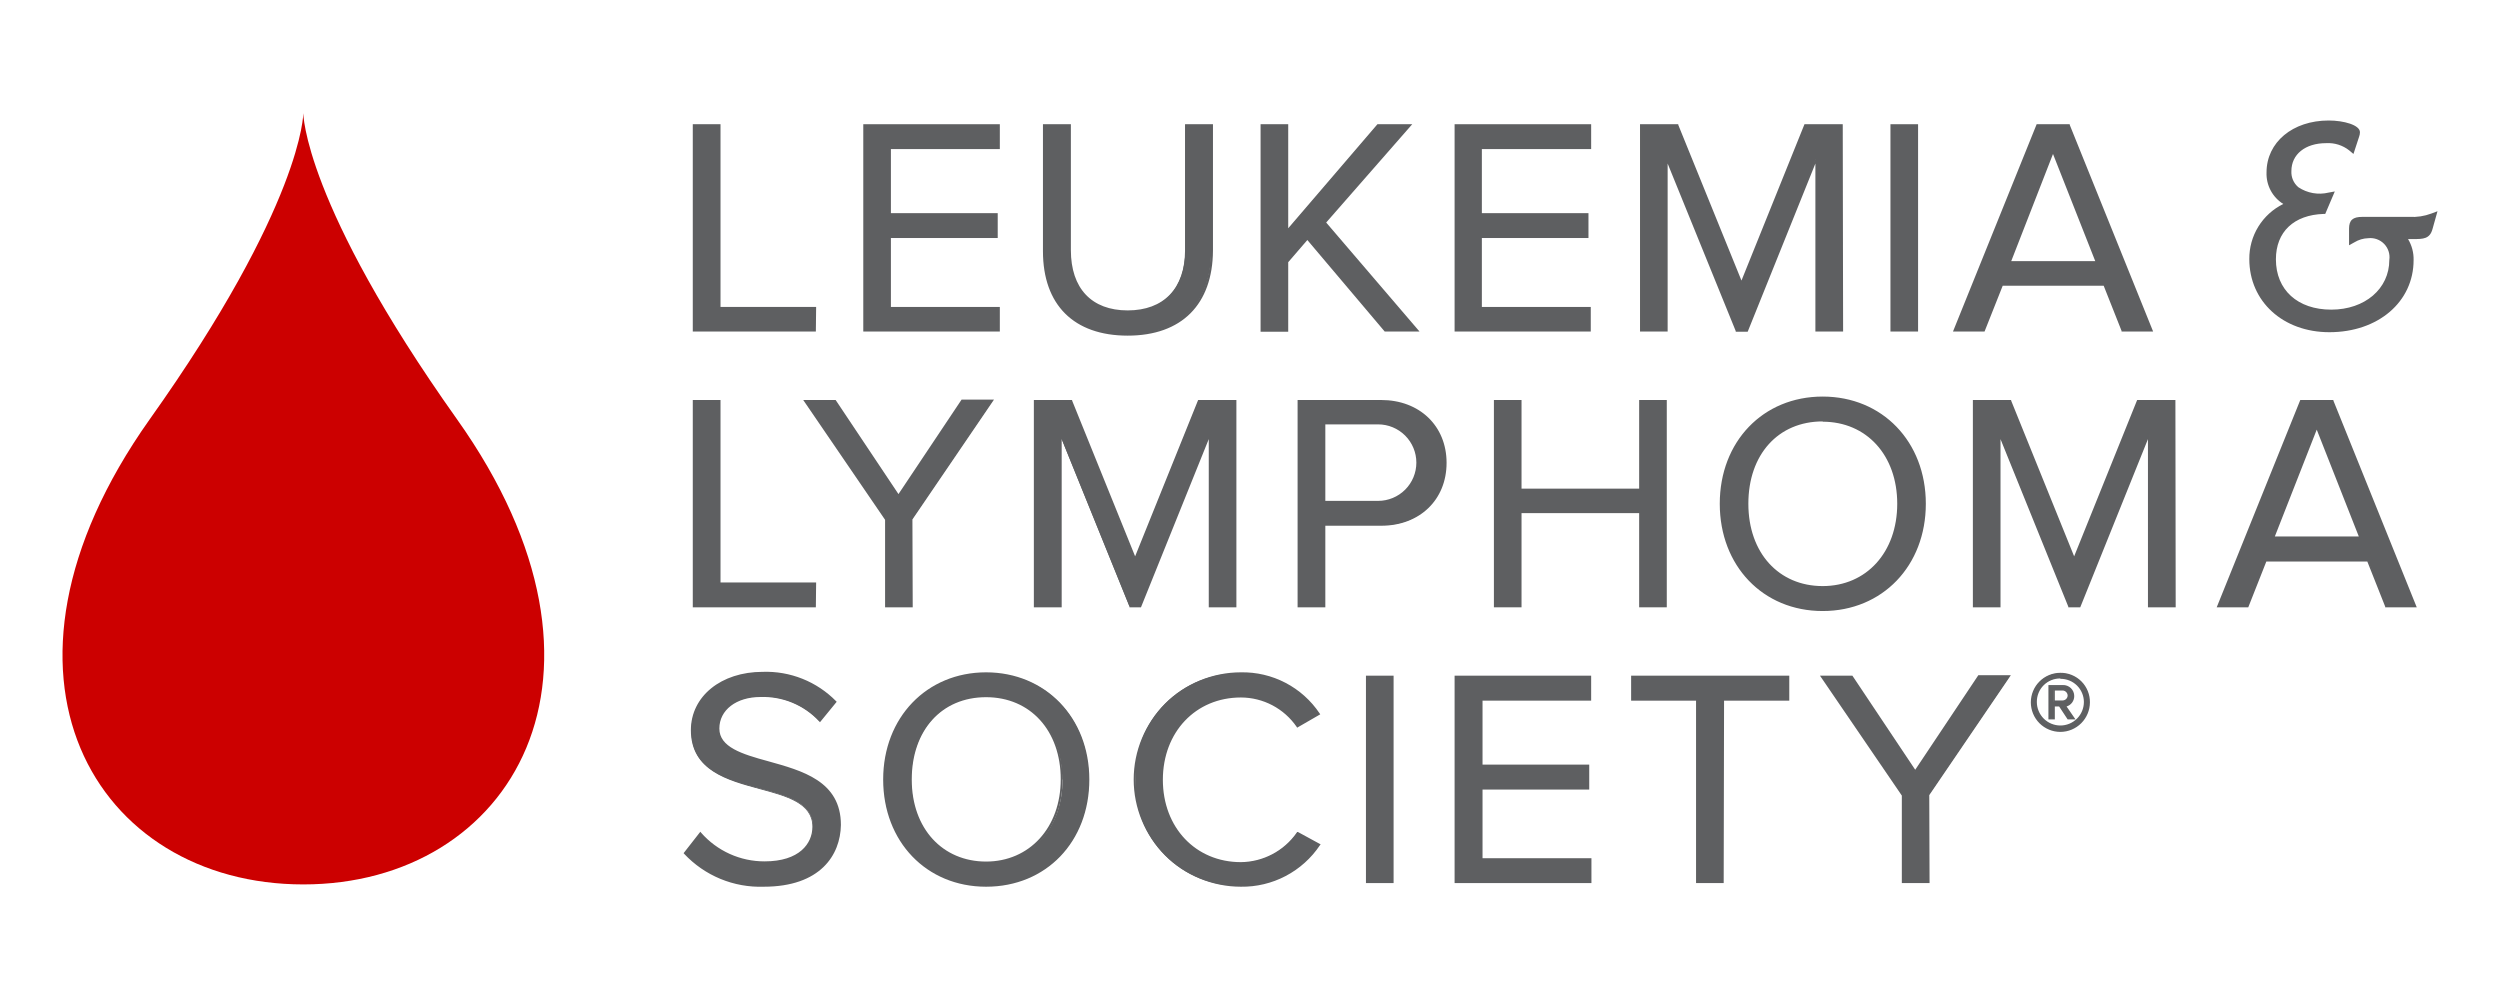 <svg width="160" height="64" viewBox="0 0 160 64" fill="none" xmlns="http://www.w3.org/2000/svg">
<path d="M29.246 26.83C19.412 12.981 19.412 7.246 19.412 7.246C19.412 7.246 19.412 13.011 9.565 26.86C-2.063 43.274 6.138 56.603 19.412 56.603C32.685 56.603 40.91 43.243 29.246 26.83Z" fill="#CC0000"/>
<path d="M155.608 13.666C155.159 13.835 154.68 13.908 154.201 13.88H151.19C150.578 13.88 150.339 14.088 150.339 14.639V15.698L150.682 15.508C150.948 15.345 151.252 15.254 151.563 15.245C151.75 15.223 151.939 15.245 152.116 15.308C152.293 15.371 152.453 15.474 152.584 15.609C152.715 15.744 152.813 15.907 152.87 16.086C152.928 16.265 152.943 16.455 152.916 16.64C152.916 18.476 151.355 19.817 149.201 19.817C147.047 19.817 145.658 18.556 145.658 16.598C145.658 14.835 146.808 13.752 148.718 13.691H148.815L149.427 12.253L149.03 12.326C148.701 12.405 148.36 12.416 148.027 12.357C147.694 12.298 147.377 12.171 147.096 11.983C146.946 11.857 146.828 11.698 146.75 11.519C146.673 11.339 146.638 11.144 146.649 10.949C146.649 9.878 147.536 9.162 148.871 9.162C149.405 9.129 149.932 9.295 150.352 9.627L150.621 9.854L150.982 8.752C151.017 8.66 151.036 8.563 151.037 8.464C151.037 7.999 149.997 7.712 149.036 7.712C146.729 7.712 145.058 9.107 145.058 11.035C145.043 11.436 145.134 11.834 145.322 12.188C145.51 12.543 145.789 12.841 146.129 13.054C145.47 13.378 144.917 13.881 144.532 14.506C144.148 15.131 143.948 15.852 143.956 16.585C143.956 19.29 146.11 21.261 149.079 21.261C152.2 21.261 154.47 19.321 154.47 16.647C154.482 16.173 154.359 15.706 154.115 15.3H154.458C155.07 15.3 155.511 15.3 155.682 14.652L156 13.519L155.608 13.666Z" fill="#5E5F61"/>
<path d="M44.405 21.151V8.018H46.045V19.694H52.165V21.151H44.405Z" fill="#5E5F61"/>
<path d="M52.214 21.218H44.338V7.95H46.113V19.645H52.233L52.214 21.218ZM44.473 21.083H52.092V19.762H45.972V8.085H44.473V21.083Z" fill="#5E5F61"/>
<path d="M55.317 21.151V8.018H63.921V9.474H56.951V13.709H63.781V15.166H56.951V19.694H63.921V21.151H55.317Z" fill="#5E5F61"/>
<path d="M63.989 21.218H55.25V7.95H63.989V9.541H57.018V13.642H63.854V15.233H57.018V19.645H63.989V21.218ZM55.384 21.083H63.854V19.762H56.884V15.098H63.719V13.776H56.884V9.407H63.854V8.085H55.384V21.083Z" fill="#5E5F61"/>
<path d="M66.816 16.053V8.018H68.468V16.01C68.468 18.415 69.747 19.933 72.14 19.933C74.533 19.933 75.861 18.415 75.861 16.01V8.018H77.513V16.035C77.513 19.303 75.677 21.389 72.14 21.389C68.603 21.389 66.816 19.284 66.816 16.053Z" fill="#5E5F61"/>
<path d="M72.171 21.481C68.725 21.481 66.749 19.511 66.749 16.077V7.95H68.536V16.01C68.536 18.458 69.864 19.866 72.171 19.866C74.478 19.866 75.843 18.458 75.843 16.01V7.95H77.63V16.035C77.611 19.48 75.629 21.481 72.171 21.481ZM66.883 8.109V16.065C66.883 19.413 68.811 21.334 72.171 21.334C75.531 21.334 77.477 19.407 77.477 16.047V8.091H75.959V16.047C75.959 18.544 74.545 20.037 72.171 20.037C69.796 20.037 68.401 18.58 68.401 16.047V8.091L66.883 8.109Z" fill="#5E5F61"/>
<path d="M88.652 21.151L83.67 15.245L82.348 16.744V21.151H80.714V8.018H82.348V14.792L88.156 8.018H90.206L84.735 14.242L90.696 21.151H88.652Z" fill="#5E5F61"/>
<path d="M90.849 21.218H88.621L83.67 15.361L82.446 16.781V21.23H80.677V7.95H82.446V14.609L88.156 7.95H90.383L84.876 14.242L90.849 21.218ZM88.682 21.083H90.549L84.643 14.242L84.68 14.199L90.059 8.079H88.199L82.293 14.97V8.085H80.794V21.083H82.293V16.714L83.664 15.159L83.713 15.221L88.682 21.083Z" fill="#5E5F61"/>
<path d="M93.137 21.151V8.018H101.742V9.474H94.771V13.709H101.607V15.166H94.771V19.694H101.742V21.151H93.137Z" fill="#5E5F61"/>
<path d="M101.809 21.218H93.094V7.95H101.834V9.541H94.839V13.642H101.662V15.233H94.839V19.645H101.809V21.218ZM93.205 21.083H101.662V19.762H94.704V15.098H101.54V13.776H94.704V9.407H101.662V8.085H93.205V21.083Z" fill="#5E5F61"/>
<path d="M116.252 21.151V10.104L111.803 21.151H111.136L106.662 10.104V21.151H105.028V8.018H107.372L111.454 18.14L115.548 8.018H117.892V21.151H116.252Z" fill="#5E5F61"/>
<path d="M117.959 21.218H116.185V10.466L111.852 21.23H111.087V21.188L106.729 10.466V21.218H104.961V7.95H107.409V7.993L111.454 17.956L115.487 7.95H117.935L117.959 21.218ZM116.35 21.083H117.849V8.085H115.615L111.454 18.323L107.317 8.085H105.083V21.083H106.583V9.756L111.166 21.083H111.748L116.35 9.756V21.083Z" fill="#5E5F61"/>
<path d="M121.056 21.151V8.018H122.69V21.151H121.056Z" fill="#5E5F61"/>
<path d="M122.757 21.218H120.989V7.95H122.757V21.218ZM121.123 21.083H122.623V8.085H121.123V21.083Z" fill="#5E5F61"/>
<path d="M135.823 21.151L134.666 18.219H128.124L126.962 21.151H125.095L130.389 8.018H132.42L137.696 21.151H135.823ZM131.392 9.688L128.62 16.781H134.189L131.392 9.688Z" fill="#5E5F61"/>
<path d="M137.8 21.218H135.78V21.175L134.636 18.287H128.173L127.011 21.218H124.991L125.028 21.126L130.346 7.95H132.463V7.993L137.8 21.218ZM135.872 21.083H137.598L132.371 8.085H130.425L125.181 21.083H126.907L128.069 18.152H134.709V18.195L135.872 21.083ZM134.287 16.849H128.516L128.553 16.757L131.392 9.505L134.287 16.849ZM128.718 16.714H134.097L131.392 9.854L128.718 16.714Z" fill="#5E5F61"/>
<path d="M44.405 38.8V25.667H46.045V37.344H52.165V38.8H44.405Z" fill="#5E5F61"/>
<path d="M52.214 38.868H44.338V25.6H46.113V37.276H52.233L52.214 38.868ZM44.473 38.733H52.092V37.393H45.972V25.765H44.473V38.733Z" fill="#5E5F61"/>
<path d="M56.712 38.8V33.243L51.535 25.667H53.444L57.52 31.787L61.596 25.667H63.505L58.346 33.243V38.8H56.712Z" fill="#5E5F61"/>
<path d="M58.414 38.868H56.645V33.268L51.406 25.6H53.481L57.502 31.622L61.541 25.575H63.615L58.395 33.243L58.414 38.868ZM56.78 38.733H58.279V33.225L63.383 25.765H61.633L57.52 31.885L57.465 31.799L53.408 25.765H51.663L56.78 33.256V38.733Z" fill="#5E5F61"/>
<path d="M77.428 38.8V27.785L72.979 38.8H72.287L67.82 27.785V38.8H66.186V25.667H68.53L72.624 35.789L76.7 25.667H79.043V38.8H77.428Z" fill="#5E5F61"/>
<path d="M79.129 38.868H77.361V28.103L73.022 38.868H72.287V38.825L67.948 28.103V38.868H66.167V25.6H68.615V25.637L72.648 35.606L76.681 25.6H79.129V38.868ZM77.495 38.733H79.019V25.765H76.791L72.667 35.997L72.605 35.844L68.499 25.765H66.271V38.733H67.771V27.405L72.355 38.733H72.93L77.495 27.405V38.733Z" fill="#5E5F61"/>
<path d="M83.113 38.8V25.667H88.394C91.032 25.667 92.513 27.503 92.513 29.621C92.528 30.158 92.43 30.693 92.227 31.191C92.023 31.689 91.717 32.138 91.329 32.511C90.942 32.884 90.48 33.171 89.975 33.355C89.469 33.54 88.931 33.616 88.394 33.58H84.753V38.8H83.113ZM90.818 29.621C90.826 29.28 90.762 28.942 90.632 28.627C90.501 28.313 90.306 28.029 90.06 27.794C89.813 27.559 89.52 27.378 89.2 27.262C88.879 27.147 88.538 27.1 88.199 27.124H84.753V32.124H88.199C88.539 32.148 88.88 32.1 89.201 31.984C89.522 31.869 89.815 31.687 90.062 31.451C90.309 31.216 90.503 30.931 90.633 30.616C90.764 30.301 90.826 29.962 90.818 29.621Z" fill="#5E5F61"/>
<path d="M84.821 38.868H83.046V25.6H88.394C90.843 25.6 92.581 27.252 92.581 29.621C92.581 31.989 90.855 33.647 88.394 33.647H84.821V38.868ZM83.187 38.733H84.686V33.513H88.394C90.775 33.513 92.44 31.916 92.44 29.621C92.44 27.326 90.775 25.765 88.394 25.765H83.187V38.733ZM88.199 32.191H84.686V27.056H88.199C88.546 27.039 88.894 27.093 89.22 27.215C89.546 27.336 89.845 27.522 90.097 27.762C90.349 28.002 90.549 28.291 90.687 28.611C90.824 28.931 90.894 29.276 90.894 29.624C90.894 29.972 90.824 30.316 90.687 30.636C90.549 30.956 90.349 31.245 90.097 31.485C89.845 31.725 89.546 31.911 89.22 32.033C88.894 32.154 88.546 32.208 88.199 32.191ZM84.821 32.056H88.199C88.848 32.056 89.471 31.798 89.93 31.339C90.389 30.88 90.647 30.258 90.647 29.608C90.647 28.959 90.389 28.337 89.93 27.877C89.471 27.418 88.848 27.16 88.199 27.16H84.821V32.056Z" fill="#5E5F61"/>
<path d="M104.973 38.8V32.772H97.293V38.8H95.659V25.667H97.293V31.316H104.973V25.667H106.607V38.8H104.973Z" fill="#5E5F61"/>
<path d="M106.674 38.868H104.906V32.84H97.378V38.868H95.61V25.6H97.378V31.273H104.906V25.6H106.674V38.868ZM105.04 38.733H106.558V25.765H105.059V31.414H97.225V25.765H95.726V38.733H97.225V32.705H105.04V38.733Z" fill="#5E5F61"/>
<path d="M110.132 32.24C110.132 28.366 112.77 25.447 116.65 25.447C120.53 25.447 123.186 28.366 123.186 32.24C123.186 36.114 120.53 39.039 116.65 39.039C112.77 39.039 110.132 36.12 110.132 32.24ZM121.49 32.24C121.49 29.18 119.581 26.903 116.65 26.903C113.718 26.903 111.821 29.168 111.821 32.24C111.821 35.312 113.694 37.576 116.65 37.576C119.606 37.576 121.49 35.294 121.49 32.24Z" fill="#5E5F61"/>
<path d="M116.65 39.106C112.831 39.106 110.065 36.218 110.065 32.24C110.065 28.262 112.831 25.38 116.65 25.38C120.468 25.38 123.253 28.268 123.253 32.24C123.253 36.212 120.475 39.106 116.65 39.106ZM116.65 25.514C112.91 25.514 110.199 28.348 110.199 32.246C110.199 36.144 112.91 38.978 116.65 38.978C120.389 38.978 123.118 36.144 123.118 32.246C123.118 28.348 120.395 25.514 116.65 25.514ZM116.65 37.65C113.767 37.65 111.754 35.422 111.754 32.24C111.754 29.058 113.724 26.836 116.65 26.836C119.575 26.836 121.546 29.058 121.546 32.24C121.546 35.422 119.538 37.65 116.65 37.65ZM116.65 26.971C113.804 26.971 111.895 29.088 111.895 32.24C111.895 35.392 113.847 37.509 116.65 37.509C119.453 37.509 121.423 35.343 121.423 32.24C121.423 29.137 119.459 26.989 116.65 26.989V26.971Z" fill="#5E5F61"/>
<path d="M137.537 38.8V27.785L133.088 38.8H132.42L127.947 27.785V38.8H126.313V25.667H128.657L132.751 35.789L136.833 25.667H139.177V38.8H137.537Z" fill="#5E5F61"/>
<path d="M139.244 38.868H137.469V28.103L133.136 38.868H132.371V38.825L128.033 28.103V38.868H126.264V25.6H128.712V25.637L132.745 35.606L136.778 25.6H139.226L139.244 38.868ZM137.604 38.733H139.103V25.765H136.876L132.751 35.967L128.589 25.765H126.356V38.733H127.855V27.405L132.439 38.733H133.02L137.579 27.405L137.604 38.733Z" fill="#5E5F61"/>
<path d="M152.702 38.8L151.539 35.863H145.003L143.84 38.8H141.967L147.267 25.667H149.293L154.568 38.8H152.702ZM148.271 27.338L145.492 34.431H151.068L148.271 27.338Z" fill="#5E5F61"/>
<path d="M154.672 38.868H152.653V38.825L151.508 35.936H145.046L143.889 38.868H141.869L141.906 38.776L147.218 25.6H149.336V25.637L154.672 38.868ZM152.744 38.733H154.47L149.244 25.765H147.31L142.053 38.733H143.779L144.942 35.795H151.569V35.838L152.744 38.733ZM151.165 34.498H145.394L145.431 34.4L148.271 27.154L151.165 34.498ZM145.59 34.333H150.963L148.271 27.497L145.59 34.333Z" fill="#5E5F61"/>
<path d="M43.836 54.596L44.822 53.335C45.33 53.928 45.961 54.405 46.67 54.731C47.38 55.058 48.153 55.226 48.934 55.226C51.278 55.226 52.031 53.965 52.031 52.943C52.031 49.553 44.252 51.444 44.252 46.762C44.252 44.596 46.18 43.09 48.781 43.09C49.641 43.055 50.498 43.2 51.298 43.517C52.098 43.833 52.823 44.313 53.426 44.926L52.441 46.15C51.957 45.63 51.367 45.221 50.712 44.948C50.056 44.676 49.35 44.547 48.64 44.571C47.086 44.571 45.941 45.422 45.941 46.658C45.941 49.614 53.72 47.919 53.72 52.827C53.72 54.718 52.422 56.682 48.879 56.682C47.938 56.719 46.999 56.551 46.129 56.191C45.259 55.831 44.476 55.286 43.836 54.596Z" fill="#5E5F61"/>
<path d="M48.879 56.75C47.929 56.782 46.983 56.611 46.105 56.248C45.227 55.885 44.437 55.338 43.787 54.645L43.751 54.602L44.822 53.231L44.87 53.292C45.377 53.871 46.002 54.334 46.703 54.651C47.404 54.968 48.165 55.13 48.934 55.128C51.168 55.128 51.994 53.984 51.994 52.913C51.994 51.407 50.354 50.967 48.622 50.501C46.559 49.944 44.216 49.314 44.216 46.732C44.216 44.565 46.15 42.998 48.812 42.998C49.681 42.968 50.547 43.119 51.355 43.442C52.163 43.764 52.895 44.251 53.505 44.871L53.548 44.914L52.477 46.224L52.422 46.162C51.945 45.65 51.362 45.246 50.715 44.978C50.068 44.71 49.371 44.584 48.671 44.608C47.123 44.608 46.039 45.44 46.039 46.627C46.039 47.815 47.484 48.261 49.148 48.714C51.339 49.326 53.818 49.981 53.818 52.796C53.787 54.724 52.502 56.75 48.879 56.75ZM43.922 54.596C44.559 55.262 45.331 55.786 46.185 56.134C47.039 56.482 47.957 56.646 48.879 56.615C52.398 56.615 53.652 54.657 53.652 52.827C53.652 50.116 51.204 49.455 49.087 48.873C47.361 48.408 45.874 48.005 45.874 46.658C45.874 45.312 47.012 44.504 48.64 44.504C49.347 44.477 50.051 44.601 50.706 44.867C51.361 45.133 51.952 45.535 52.441 46.046L53.316 44.951C52.719 44.358 52.007 43.893 51.224 43.586C50.441 43.278 49.603 43.135 48.763 43.164C46.174 43.164 44.301 44.675 44.301 46.762C44.301 49.21 46.492 49.822 48.585 50.434C50.372 50.911 52.055 51.364 52.055 52.974C52.055 54.712 50.354 55.324 48.891 55.324C48.115 55.323 47.348 55.159 46.64 54.843C45.931 54.526 45.297 54.065 44.779 53.488L43.922 54.596Z" fill="#5E5F61"/>
<path d="M56.614 49.889C56.614 46.009 59.252 43.096 63.132 43.096C67.012 43.096 69.674 46.009 69.674 49.889C69.674 53.769 67.012 56.682 63.132 56.682C59.252 56.682 56.614 53.769 56.614 49.889ZM67.979 49.889C67.979 46.83 66.069 44.553 63.132 44.553C60.194 44.553 58.309 46.817 58.309 49.889C58.309 52.962 60.182 55.226 63.132 55.226C66.082 55.226 68.003 52.943 68.003 49.889H67.979Z" fill="#5E5F61"/>
<path d="M63.108 56.75C59.295 56.75 56.523 53.867 56.523 49.889C56.523 45.911 59.319 43.029 63.108 43.029C66.896 43.029 69.717 45.918 69.717 49.889C69.717 53.861 66.963 56.75 63.108 56.75ZM63.108 43.164C59.368 43.164 56.657 45.991 56.657 49.895C56.657 53.8 59.368 56.627 63.108 56.627C66.847 56.627 69.576 53.8 69.576 49.895C69.576 45.991 66.883 43.164 63.108 43.164ZM63.108 55.293C60.225 55.293 58.212 53.072 58.212 49.889C58.212 46.707 60.176 44.486 63.108 44.486C66.039 44.486 68.003 46.707 68.003 49.889C68.003 53.072 66.027 55.293 63.108 55.293ZM63.108 44.62C60.262 44.62 58.352 46.738 58.352 49.889C58.352 53.041 60.335 55.14 63.108 55.14C65.88 55.14 67.887 52.974 67.887 49.871C67.887 46.768 65.947 44.62 63.108 44.62Z" fill="#5E5F61"/>
<path d="M72.66 49.889C72.629 48.994 72.782 48.102 73.108 47.268C73.435 46.434 73.928 45.675 74.559 45.039C75.189 44.402 75.944 43.902 76.775 43.568C77.606 43.234 78.497 43.073 79.392 43.096C80.375 43.075 81.346 43.302 82.217 43.757C83.088 44.211 83.83 44.879 84.374 45.697L83.015 46.462C82.61 45.875 82.069 45.395 81.438 45.062C80.807 44.73 80.105 44.555 79.392 44.553C76.516 44.553 74.331 46.738 74.331 49.889C74.331 53.041 76.516 55.226 79.392 55.226C80.105 55.22 80.805 55.044 81.436 54.712C82.066 54.379 82.608 53.901 83.015 53.316L84.392 54.063C83.844 54.883 83.099 55.552 82.226 56.01C81.352 56.467 80.378 56.698 79.392 56.682C78.497 56.706 77.606 56.545 76.775 56.211C75.944 55.877 75.189 55.377 74.559 54.74C73.928 54.104 73.435 53.345 73.108 52.511C72.782 51.677 72.629 50.785 72.66 49.889Z" fill="#5E5F61"/>
<path d="M79.417 56.75C77.597 56.75 75.852 56.027 74.566 54.74C73.279 53.454 72.556 51.709 72.556 49.889C72.556 48.07 73.279 46.325 74.566 45.038C75.852 43.752 77.597 43.029 79.417 43.029C80.409 43.01 81.39 43.24 82.27 43.699C83.15 44.158 83.901 44.83 84.453 45.654L84.496 45.716L84.435 45.752L83.015 46.572L82.985 46.517C82.586 45.939 82.054 45.466 81.432 45.138C80.811 44.811 80.119 44.64 79.417 44.639C76.522 44.639 74.423 46.854 74.423 49.908C74.423 52.962 76.522 55.177 79.417 55.177C80.118 55.169 80.807 54.995 81.427 54.668C82.048 54.342 82.582 53.872 82.985 53.298L83.015 53.249H83.07L84.521 54.039L84.472 54.1C83.916 54.928 83.163 55.603 82.28 56.066C81.398 56.529 80.413 56.764 79.417 56.75ZM79.417 43.164C77.631 43.164 75.919 43.873 74.657 45.135C73.394 46.398 72.685 48.11 72.685 49.895C72.685 51.681 73.394 53.393 74.657 54.656C75.919 55.918 77.631 56.627 79.417 56.627C80.377 56.639 81.326 56.415 82.18 55.974C83.034 55.534 83.766 54.89 84.313 54.1L83.052 53.42C82.634 53.997 82.087 54.468 81.455 54.795C80.823 55.123 80.123 55.297 79.411 55.305C76.436 55.305 74.282 53.035 74.282 49.902C74.282 46.768 76.436 44.498 79.411 44.498C80.125 44.498 80.829 44.669 81.462 44.999C82.096 45.328 82.641 45.805 83.052 46.389L84.276 45.685C83.738 44.896 83.012 44.252 82.164 43.812C81.316 43.372 80.372 43.149 79.417 43.164Z" fill="#5E5F61"/>
<path d="M87.489 56.45V43.311H89.123V56.45H87.489Z" fill="#5E5F61"/>
<path d="M89.19 56.517H87.421V43.243H89.19V56.517ZM87.587 56.364H89.086V43.384H87.587V56.364Z" fill="#5E5F61"/>
<path d="M93.18 56.45V43.311H101.785V44.773H94.814V49.02H101.662V50.483H94.814V55.012H101.785V56.468L93.18 56.45Z" fill="#5E5F61"/>
<path d="M101.852 56.517H93.094V43.243H101.834V44.841H94.882V48.935H101.711V50.532H94.882V54.926H101.852V56.517ZM93.248 56.364H101.717V55.042H94.747V50.373H101.577V49.051H94.747V44.7H101.717V43.384H93.248V56.364Z" fill="#5E5F61"/>
<path d="M108.614 56.45V44.773H104.459V43.311H114.422V44.773H110.23V56.45H108.614Z" fill="#5E5F61"/>
<path d="M110.316 56.517H108.547V44.841H104.392V43.243H114.514V44.841H110.34L110.316 56.517ZM108.682 56.383H110.181V44.7H114.355V43.384H104.526V44.7H108.682V56.383Z" fill="#5E5F61"/>
<path d="M121.784 56.45V50.893L116.607 43.311H118.516L122.592 49.43L126.668 43.311H128.589L123.424 50.893V56.45H121.784Z" fill="#5E5F61"/>
<path d="M123.492 56.517H121.717V50.917L116.478 43.243H118.553L122.574 49.265L126.613 43.213H128.693L128.62 43.323L123.473 50.887L123.492 56.517ZM121.858 56.364H123.357V50.856L128.461 43.366H126.711L122.598 49.522L118.486 43.366H116.742L121.858 50.856V56.364Z" fill="#5E5F61"/>
<path d="M131.864 46.768C131.5 46.768 131.145 46.661 130.844 46.459C130.542 46.257 130.306 45.97 130.167 45.635C130.028 45.3 129.992 44.93 130.063 44.574C130.134 44.218 130.309 43.891 130.565 43.634C130.822 43.377 131.149 43.203 131.505 43.132C131.862 43.061 132.231 43.097 132.566 43.236C132.902 43.375 133.188 43.61 133.39 43.912C133.592 44.214 133.7 44.569 133.7 44.932C133.7 45.419 133.506 45.886 133.162 46.231C132.817 46.575 132.35 46.768 131.864 46.768ZM131.864 43.372C131.551 43.371 131.245 43.462 130.985 43.635C130.724 43.808 130.521 44.054 130.4 44.342C130.28 44.631 130.248 44.948 130.308 45.255C130.368 45.562 130.518 45.844 130.739 46.065C130.959 46.286 131.241 46.437 131.547 46.499C131.854 46.56 132.171 46.529 132.46 46.41C132.749 46.291 132.996 46.088 133.17 45.828C133.344 45.569 133.436 45.263 133.436 44.951C133.438 44.743 133.398 44.538 133.32 44.346C133.242 44.154 133.126 43.98 132.98 43.833C132.833 43.686 132.659 43.57 132.468 43.49C132.276 43.411 132.071 43.371 131.864 43.372ZM132.365 45.997L131.821 45.171H131.441V45.997H131.166V43.91H132.017C132.101 43.903 132.187 43.913 132.268 43.94C132.348 43.967 132.423 44.011 132.485 44.069C132.548 44.127 132.598 44.197 132.632 44.275C132.667 44.353 132.684 44.437 132.684 44.522C132.685 44.673 132.63 44.818 132.531 44.931C132.432 45.044 132.294 45.116 132.145 45.134L132.708 45.967L132.365 45.997ZM132.017 44.161H131.441V44.92H132.017C132.116 44.919 132.21 44.879 132.281 44.809C132.352 44.74 132.393 44.646 132.396 44.547C132.399 44.494 132.392 44.441 132.375 44.391C132.357 44.341 132.33 44.295 132.295 44.256C132.26 44.217 132.217 44.185 132.169 44.162C132.121 44.14 132.069 44.127 132.017 44.124V44.161Z" fill="#5E5F61"/>
<path d="M131.864 46.842C131.362 46.842 130.881 46.642 130.526 46.288C130.172 45.933 129.973 45.452 129.973 44.951C129.973 44.449 130.172 43.968 130.526 43.614C130.881 43.259 131.362 43.06 131.864 43.06C132.113 43.056 132.36 43.103 132.591 43.197C132.822 43.291 133.032 43.43 133.208 43.606C133.384 43.782 133.523 43.992 133.617 44.223C133.711 44.454 133.758 44.702 133.755 44.951C133.753 45.452 133.553 45.932 133.199 46.286C132.845 46.64 132.365 46.84 131.864 46.842ZM131.864 43.17C131.516 43.17 131.177 43.273 130.888 43.466C130.599 43.659 130.374 43.933 130.241 44.254C130.108 44.575 130.073 44.928 130.141 45.269C130.209 45.61 130.376 45.923 130.622 46.168C130.867 46.414 131.18 46.581 131.521 46.649C131.862 46.717 132.215 46.682 132.536 46.549C132.857 46.416 133.131 46.191 133.324 45.902C133.517 45.613 133.62 45.274 133.62 44.926C133.619 44.697 133.573 44.47 133.484 44.259C133.395 44.047 133.265 43.856 133.102 43.695C132.939 43.534 132.745 43.407 132.533 43.321C132.32 43.235 132.093 43.192 131.864 43.194V43.17ZM131.864 46.566C131.429 46.565 131.013 46.391 130.706 46.084C130.398 45.777 130.225 45.361 130.223 44.926C130.223 44.491 130.396 44.074 130.704 43.767C131.011 43.459 131.429 43.286 131.864 43.286C132.299 43.286 132.716 43.459 133.023 43.767C133.331 44.074 133.504 44.491 133.504 44.926C133.504 45.362 133.331 45.78 133.024 46.088C132.716 46.397 132.299 46.571 131.864 46.572V46.566ZM131.864 43.421C131.665 43.418 131.468 43.456 131.285 43.53C131.101 43.605 130.934 43.716 130.794 43.856C130.653 43.996 130.542 44.163 130.468 44.347C130.393 44.531 130.356 44.728 130.358 44.926C130.358 45.325 130.517 45.708 130.799 45.991C131.081 46.273 131.464 46.432 131.864 46.432C132.263 46.432 132.646 46.273 132.928 45.991C133.21 45.708 133.369 45.325 133.369 44.926C133.368 44.73 133.329 44.536 133.252 44.355C133.176 44.174 133.065 44.01 132.925 43.872C132.785 43.734 132.619 43.626 132.437 43.553C132.255 43.479 132.06 43.443 131.864 43.445V43.421ZM132.83 46.04H132.329L131.784 45.214H131.509V46.04H131.099V43.843H132.017C132.112 43.839 132.206 43.854 132.295 43.888C132.384 43.921 132.465 43.972 132.534 44.038C132.603 44.104 132.657 44.183 132.695 44.27C132.732 44.358 132.751 44.452 132.751 44.547C132.752 44.696 132.705 44.841 132.617 44.962C132.529 45.082 132.404 45.17 132.261 45.214L132.83 46.04ZM132.402 45.905H132.58L132.023 45.073H132.145C132.278 45.055 132.399 44.989 132.486 44.888C132.572 44.786 132.619 44.656 132.616 44.522C132.617 44.444 132.601 44.366 132.569 44.294C132.538 44.222 132.492 44.157 132.435 44.104C132.377 44.05 132.309 44.01 132.235 43.984C132.161 43.958 132.083 43.947 132.004 43.953H131.221V45.961H131.362V45.104H131.845L132.402 45.905ZM132.017 44.963H131.405V44.082H132.017C132.137 44.086 132.25 44.138 132.334 44.224C132.417 44.311 132.463 44.427 132.463 44.547C132.459 44.663 132.41 44.774 132.327 44.855C132.244 44.937 132.133 44.984 132.017 44.987V44.963ZM131.509 44.828H132.017C132.097 44.825 132.174 44.792 132.232 44.736C132.29 44.679 132.324 44.603 132.329 44.522C132.329 44.438 132.297 44.356 132.238 44.295C132.18 44.233 132.101 44.197 132.017 44.192H131.509V44.828Z" fill="#5E5F61"/>
</svg>
